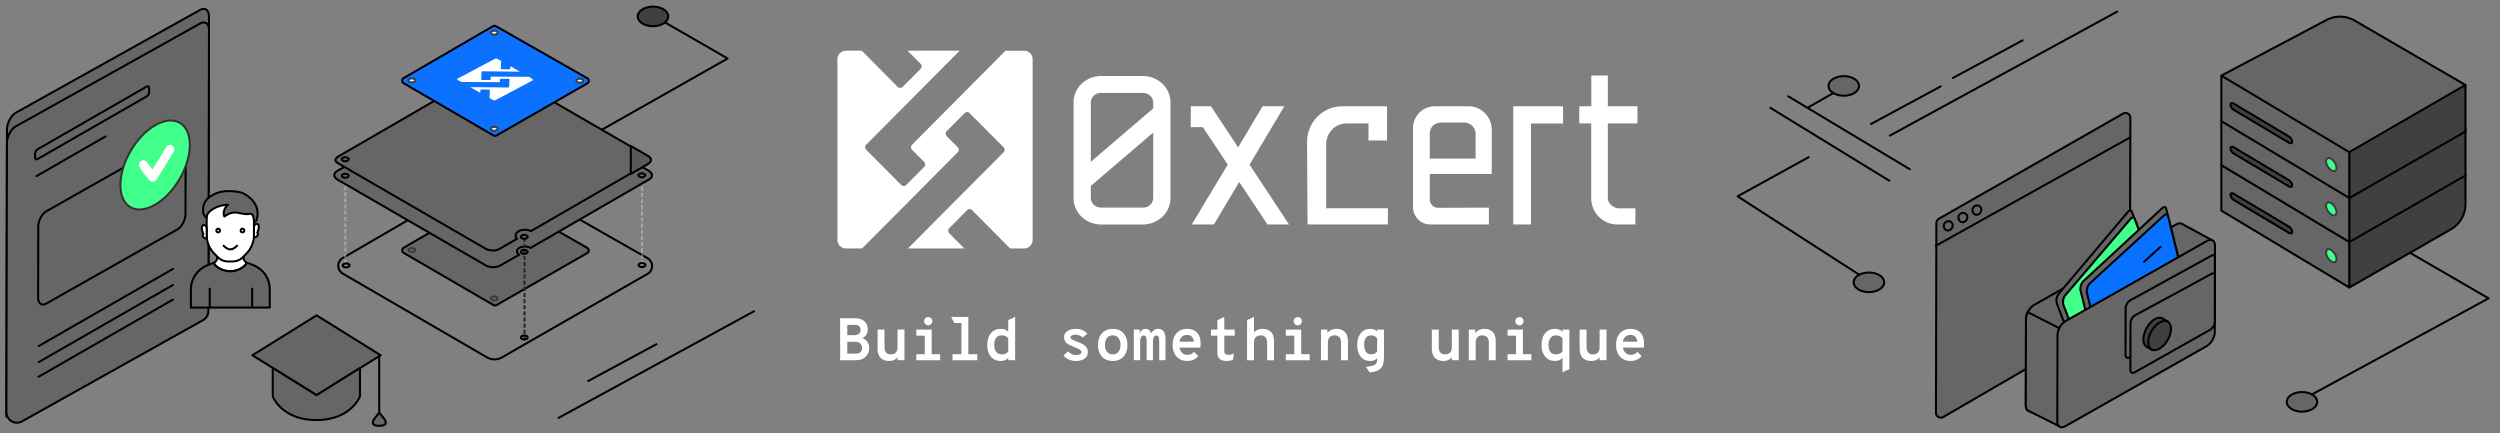 <svg viewBox="0 0 854 148" xmlns="http://www.w3.org/2000/svg" fill-rule="evenodd" clip-rule="evenodd" stroke-linejoin="round" stroke-miterlimit="1.414">
    <rect x="0" y="0" width="854" height="148" fill="#808080" stroke="none"/>
    <path d="M533.943 36.306h-17.015v40.381h6.056V42.199h10.969l-.01-5.893zm5.549 0h4.1V25.808h5.636v10.498h10.12v5.836h-10.12v25.51c0 2.087 2.343 3.512 3.619 3.512h5.807v5.523h-6.187a8.857 8.857 0 01-6.305-2.646 9.096 9.096 0 01-2.612-6.389V42.159h-4.09l.032-5.853zm-92.834 40.381h27.44v-5.543h-21.071V49.267c0-1.887.74-3.696 2.056-5.03a6.977 6.977 0 014.965-2.084h7.426v5.82h6.342V36.306h-15.284c-3.206 0-6.28 1.295-8.54 3.599a12.29 12.29 0 00-3.5 8.675l.166 28.107zm-23.721-26.351l8.381-14.03h7.404l-11.883 19.939 13.501 20.442h-7.369l-9.652-14.535-8.662 14.535h-7.555l12.289-20.45-8.502-12.802-4.144-.015.055-7.114h6.871l9.266 14.03zm65.467 9.095v8.677c0 .764.3 1.497.834 2.037.531.538 1.256.84 2.012.839 6.249-.018 17.354-.06 17.354-.06v5.763h-19.999c-3.275 0-5.929-2.689-5.929-6.007V43.856c0-2.003.785-3.923 2.182-5.339a7.404 7.404 0 015.269-2.211h11.525c2.102 0 4.118.846 5.604 2.352a8.09 8.09 0 012.321 5.678v15.095h-21.173zm0-5.262h15.674v-8.328c0-2.203-1.735-3.989-3.875-3.989h-7.715c-2.554 0-4.084 1.645-4.084 3.989v8.328zM349.84 17.319c1.6 0 2.899 1.306 2.899 2.916v61.727a2.925 2.925 0 01-2.899 2.916h-4.765L332.08 71.805a1.207 1.207 0 00-1.708 0l-6.122 6.158a1.227 1.227 0 000 1.718l5.165 5.197h-19.268l25.684-25.838a.01.01 0 01.007-.003.01.01 0 01.007.003.01.01 0 00.007.003c.002 0 .005-.001.006-.003l6.969-7.011a1.227 1.227 0 000-1.718l-11.601-11.672a1.207 1.207 0 00-1.708 0l-6.122 6.159a1.227 1.227 0 000 1.718l3.758 3.781a1.227 1.227 0 010 1.718l-32.666 32.863h-5.523a2.925 2.925 0 01-2.899-2.916V20.235a2.922 2.922 0 012.899-2.916h5.408l12.283 12.357a1.207 1.207 0 001.709 0l6.121-6.159a1.227 1.227 0 000-1.718l-4.453-4.48h17.789l-31.927 32.119a1.227 1.227 0 000 1.718l11.957 12.029a1.207 1.207 0 001.708 0l6.122-6.159a1.227 1.227 0 000-1.718l-4.127-4.152a1.227 1.227 0 010-1.718l31.927-32.119h6.358zm49.991 17.635c0-4.966-4.235-8.991-9.459-8.991h-14.184c-5.225 0-9.46 4.025-9.46 8.991v32.747c0 4.965 4.235 8.99 9.46 8.99h14.184c5.224 0 9.459-4.025 9.459-8.99V34.954zm-5.897 10.335l-21.309 18.224v4.093c0 1.826 1.557 3.306 3.478 3.306h14.353c1.921 0 3.478-1.48 3.478-3.306V45.289zm0-8.25v-1.991c0-1.826-1.557-3.306-3.478-3.306h-14.353c-1.921 0-3.478 1.48-3.478 3.306v20.214l21.309-18.223z" fill="#fff"/>
    <path d="M286.995 123.055v-14.344h4.836c1.612 0 2.78.366 3.504 1.097.724.731 1.086 1.642 1.086 2.735 0 1.407-.622 2.391-1.865 2.951.765.26 1.349.697 1.752 1.311a3.66 3.66 0 01.605 2.05c0 1.147-.386 2.134-1.158 2.961-.772.826-1.978 1.239-3.617 1.239h-5.143zm2.438-8.545h2.07c.82 0 1.438-.16 1.854-.481.417-.321.625-.762.625-1.322 0-1.161-.696-1.742-2.09-1.742h-2.459v3.545zm0 6.291h2.869c.779 0 1.335-.188 1.67-.563.335-.376.502-.83.502-1.363 0-1.421-.922-2.131-2.766-2.131h-2.275v4.057zm14.242 2.5c-1.161 0-2.101-.345-2.818-1.035-.717-.689-1.076-1.793-1.076-3.309v-6.373h2.357v5.861c0 1.735.717 2.602 2.151 2.602 1.544 0 2.316-.854 2.316-2.561v-5.902h2.356v10.471h-2.356v-1.004c-.669.834-1.646 1.25-2.93 1.25zm13.401-12.172c-.382 0-.71-.136-.984-.409a1.368 1.368 0 01-.409-1.005c0-.396.136-.727.409-.993.274-.267.602-.4.984-.4.396 0 .731.133 1.004.4.273.266.41.597.41.993 0 .397-.137.731-.41 1.005a1.366 1.366 0 01-1.004.409zm1.189 9.857h2.889v2.069h-8.135v-2.069h2.889v-6.332h-2.889v-2.07h5.246v8.402zm12.52 0h3.053v2.069h-8.463v-2.069h3.053V110.33h-2.438l-1.086-2.069h5.881v12.725zm11.085 2.315c-1.434 0-2.561-.481-3.381-1.444-.819-.964-1.229-2.313-1.229-4.047 0-1.681.42-3.013 1.26-3.996.84-.984 1.937-1.476 3.289-1.476 1.12 0 1.988.335 2.602 1.004v-3.995l2.357-1.086v14.794h-2.357v-.799c-.218.287-.556.533-1.014.738a3.694 3.694 0 01-1.527.307zm.328-2.254c1.025 0 1.763-.341 2.213-1.024v-4.427c-.491-.683-1.243-1.024-2.254-1.024-.806 0-1.427.28-1.864.84-.438.56-.656 1.359-.656 2.398 0 .983.222 1.769.666 2.356.444.587 1.076.881 1.895.881zm25.348 2.254a5.962 5.962 0 01-2.459-.502c-.751-.335-1.352-.789-1.803-1.363l1.537-1.393c.86.833 1.81 1.25 2.848 1.25.505 0 .922-.089 1.25-.266.328-.178.492-.444.492-.799 0-.205-.099-.4-.297-.584a2.657 2.657 0 00-.687-.462 25.174 25.174 0 00-1.147-.491 1.626 1.626 0 00-.134-.062c-.034-.013-.078-.031-.133-.051a2.43 2.43 0 00-.143-.051 41.994 41.994 0 01-1.127-.502 10.039 10.039 0 01-.892-.492c-.348-.212-.601-.413-.758-.605a2.93 2.93 0 01-.42-.727 2.546 2.546 0 01-.184-.994c0-.888.382-1.588 1.147-2.1s1.728-.769 2.89-.769c1.625 0 2.93.554 3.913 1.66l-1.577 1.291c-.752-.628-1.558-.942-2.418-.942-.533 0-.96.078-1.281.235-.321.157-.482.379-.482.666 0 .137.055.27.164.4.11.129.301.266.574.41.273.143.499.252.676.327.178.076.478.195.902.359 1.257.505 2.09.915 2.5 1.229.724.574 1.093 1.319 1.106 2.234 0 .97-.365 1.728-1.096 2.275-.731.546-1.718.819-2.961.819zm12.561 0c-1.544 0-2.766-.488-3.668-1.465-.901-.977-1.352-2.312-1.352-4.006 0-1.68.451-3.016 1.352-4.006.902-.99 2.124-1.486 3.668-1.486 1.557 0 2.784.496 3.678 1.486.895.99 1.343 2.326 1.343 4.006 0 1.68-.448 3.012-1.343 3.996-.894.983-2.121 1.475-3.678 1.475zm0-2.254c.847 0 1.499-.287 1.957-.86.458-.574.687-1.36.687-2.357 0-.997-.229-1.79-.687-2.377-.458-.587-1.11-.881-1.957-.881-.833 0-1.482.294-1.947.881-.464.587-.696 1.38-.696 2.377 0 .984.232 1.766.696 2.346.465.581 1.114.871 1.947.871zm15.471-8.709c.874 0 1.52.304 1.936.912.417.608.625 1.629.625 3.064v6.741h-2.151v-6.393c0-.738-.068-1.267-.205-1.588-.137-.321-.389-.482-.758-.482-.355 0-.639.185-.851.554-.211.369-.317.881-.317 1.537v6.372h-2.152v-6.454c0-1.339-.328-2.009-.983-2.009-.383 0-.687.185-.912.554-.226.369-.338.881-.338 1.537v6.372h-2.152v-10.471h2.008v1.394c.383-1.093 1.073-1.64 2.07-1.64.437 0 .823.151 1.158.451.334.301.57.656.707 1.066.628-1.011 1.4-1.517 2.315-1.517zm14.549 4.959c0 .601-.027 1.079-.082 1.435h-7.131c.15.765.454 1.369.912 1.813.457.444 1.048.666 1.772.666.916 0 1.687-.341 2.316-1.024l1.414 1.495c-.984 1.08-2.234 1.619-3.75 1.619-1.544 0-2.763-.498-3.658-1.496-.895-.997-1.342-2.329-1.342-3.995 0-1.694.451-3.03 1.352-4.007.902-.976 2.118-1.465 3.648-1.465 1.339 0 2.431.42 3.278 1.261.847.84 1.271 2.073 1.271 3.698zm-7.234-.574h4.918c-.068-.765-.31-1.342-.727-1.731a2.128 2.128 0 00-1.506-.584c-.752 0-1.356.205-1.814.615-.457.41-.748.976-.871 1.7zm16.045 6.578c-2.049 0-3.074-.949-3.074-2.848v-5.799h-2.192v-2.07h2.192v-3.196l2.357-1.127v4.323h3.565v2.07h-3.565v5.348c0 .806.492 1.209 1.475 1.209.574 0 1.175-.164 1.804-.492l-.287 2.111c-.601.314-1.36.471-2.275.471zm7.07-.246v-13.708l2.356-1.086v5.348c.683-.847 1.674-1.271 2.971-1.271 1.148 0 2.08.345 2.797 1.035.718.69 1.076 1.786 1.076 3.289v6.393h-2.356v-5.901c0-.902-.202-1.558-.605-1.967-.403-.41-.925-.615-1.567-.615-.683 0-1.24.198-1.67.594-.431.396-.646 1.045-.646 1.947v5.942h-2.356zm17.294-11.926a1.342 1.342 0 01-.983-.409 1.365 1.365 0 01-.41-1.005c0-.396.136-.727.41-.993.273-.267.601-.4.983-.4.396 0 .731.133 1.004.4.274.266.41.597.41.993 0 .397-.136.731-.41 1.005a1.366 1.366 0 01-1.004.409zm1.189 9.857h2.889v2.069h-8.135v-2.069h2.889v-6.332h-2.889v-2.07h5.246v8.402zm12.09-8.648c1.147 0 2.079.345 2.797 1.035.717.69 1.075 1.786 1.075 3.289v6.393h-2.356v-5.901c0-.902-.198-1.558-.594-1.967-.396-.41-.922-.615-1.578-.615-1.544 0-2.316.847-2.316 2.541v5.942h-2.356v-10.471h2.172v1.291c.205-.41.604-.768 1.199-1.076a4.198 4.198 0 011.957-.461zm11.27 14.877l-1.271-1.926c1.462-.109 2.47-.335 3.023-.676.553-.342.83-.895.83-1.66v-.615c-.56.642-1.373.963-2.439.963-1.284 0-2.329-.475-3.135-1.424-.806-.949-1.209-2.305-1.209-4.067 0-1.681.403-3.013 1.209-3.996.806-.984 1.865-1.476 3.176-1.476.997 0 1.797.301 2.398.902v-.656h2.356v9.365c0 1.789-.372 3.084-1.117 3.883-.744.799-2.018 1.26-3.821 1.383zm.553-6.168c.888 0 1.564-.355 2.029-1.065v-4.365c-.492-.697-1.168-1.045-2.029-1.045-.779 0-1.373.277-1.783.83-.41.553-.614 1.356-.614 2.408 0 .997.208 1.786.625 2.366.416.581 1.007.871 1.772.871zm24.61 2.254c-1.161 0-2.1-.345-2.818-1.035-.717-.689-1.075-1.793-1.075-3.309v-6.373h2.356v5.861c0 1.735.717 2.602 2.152 2.602 1.543 0 2.315-.854 2.315-2.561v-5.902h2.357v10.471h-2.357v-1.004c-.669.834-1.646 1.25-2.93 1.25zm14.057-10.963c1.148 0 2.08.345 2.797 1.035.717.69 1.076 1.786 1.076 3.289v6.393h-2.357v-5.901c0-.902-.198-1.558-.594-1.967-.396-.41-.922-.615-1.578-.615-1.543 0-2.315.847-2.315 2.541v5.942h-2.357v-10.471h2.172v1.291c.205-.41.605-.768 1.199-1.076a4.198 4.198 0 011.957-.461zm11.967-1.209c-.383 0-.71-.136-.984-.409a1.368 1.368 0 01-.409-1.005c0-.396.136-.727.409-.993.274-.267.601-.4.984-.4.396 0 .731.133 1.004.4.273.266.41.597.41.993 0 .397-.137.731-.41 1.005a1.366 1.366 0 01-1.004.409zm1.188 9.857h2.89v2.069h-8.135v-2.069h2.889v-6.332h-2.889v-2.07h5.245v8.402zm13.525 6.168v-4.939c-.601.724-1.455 1.086-2.562 1.086-1.366 0-2.472-.488-3.319-1.465-.847-.977-1.271-2.312-1.271-4.006 0-1.721.42-3.067 1.26-4.037.841-.97 1.971-1.455 3.392-1.455 1.052 0 1.885.349 2.5 1.045v-.799h2.356v13.504l-2.356 1.066zm-2.254-6.107c1.011 0 1.762-.348 2.254-1.045v-4.385c-.465-.697-1.202-1.045-2.213-1.045-.806 0-1.435.297-1.886.891-.45.595-.676 1.383-.676 2.367 0 1.038.215 1.834.646 2.387.43.554 1.055.83 1.875.83zm12.008 2.254c-1.162 0-2.101-.345-2.818-1.035-.717-.689-1.076-1.793-1.076-3.309v-6.373h2.357v5.861c0 1.735.717 2.602 2.151 2.602 1.544 0 2.316-.854 2.316-2.561v-5.902h2.356v10.471h-2.356v-1.004c-.67.834-1.646 1.25-2.93 1.25zm18.093-6.004c0 .601-.027 1.079-.082 1.435h-7.131c.151.765.455 1.369.912 1.813.458.444 1.049.666 1.773.666.915 0 1.687-.341 2.315-1.024l1.414 1.495c-.983 1.08-2.233 1.619-3.75 1.619-1.543 0-2.763-.498-3.657-1.496-.895-.997-1.343-2.329-1.343-3.995 0-1.694.451-3.03 1.353-4.007.901-.976 2.117-1.465 3.647-1.465 1.339 0 2.432.42 3.279 1.261.847.84 1.27 2.073 1.27 3.698zm-7.233-.574h4.918c-.068-.765-.311-1.342-.728-1.731a2.127 2.127 0 00-1.506-.584c-.751 0-1.356.205-1.813.615-.458.41-.748.976-.871 1.7z" fill="#fff" fill-rule="nonzero"/>
    <path d="M71.184 103.693L2.173 142.289l.203-98.028c.005-2.22 1.36-4.796 3.028-5.754L68.379 3.379c1.666-.958 3.015.065 3.01 2.286l-.205 98.028z" fill="#666" stroke="#000" stroke-width=".7"/>
    <path d="M69.35 109.367L7.529 143.941c-.535.3-1.139.457-1.753.457a3.627 3.627 0 01-3.592-3.592v-.007l.192-91.89c.005-2.219 1.36-4.796 3.028-5.754L68.379 8.027c1.666-.958 3.015.066 3.01 2.287l-.2 95.926a3.6 3.6 0 01-1.839 3.127z" fill="#666" stroke="#000" stroke-width=".7" stroke-linejoin="miter" stroke-miterlimit="4"/>
    <path d="M60.6 78.36l-44.834 25.365c-1.52.874-2.75-.06-2.745-2.084l.05-24.222c.004-2.025 1.241-4.375 2.761-5.249l44.834-25.367c1.52-.874 2.749.06 2.745 2.083l-.05 24.224c-.005 2.023-1.24 4.375-2.761 5.249v.001z" fill="none" stroke="#000" stroke-width=".7"/>
    <path d="M64.846 49.544c-.016 7.507-5.339 16.643-11.889 20.409-6.55 3.763-11.846.728-11.832-6.779.016-7.508 5.339-16.645 11.889-20.408 6.549-3.763 11.847-.728 11.832 6.778" fill="#41ff8b" stroke="#333" stroke-width=".7" stroke-linecap="round" stroke-miterlimit="4"/>
    <path d="M13.217 118.215l45.867-26.352-45.867 26.352zm-.01 5.496l45.865-26.352-45.865 26.352zm-.011 4.984l45.866-26.352-45.866 26.352zm36.975-95.81L12.755 54.383c-.431.247-.778-.018-.778-.59l.004-1.276c.001-.573.35-1.237.78-1.485l37.415-21.497c.432-.247.779.017.779.59l-.004 1.276c0 .573-.351 1.236-.78 1.484M12.452 60.163l23.613-13.567-23.613 13.567z" fill="none" stroke="#000" stroke-width=".7" stroke-linejoin="miter" stroke-miterlimit="4"/>
    <path d="M58.126 49.474c1.04.055 1.765 1.269 1.275 2.22-1.904 3.279-3.968 6.462-5.953 9.693-.535.823-1.799.916-2.444.158-1.794-2.335-4.239-4.669-3.301-6.142.516-.81 1.833-.917 2.478-.077l1.883 2.583 4.784-7.783c.299-.415.598-.653 1.278-.652z" fill="#fff" fill-rule="nonzero"/>
    <path d="M117.081 93.452l49.246 28.617a5.133 5.133 0 005.128.015l49.754-28.534a3.08 3.08 0 001.546-2.669 3.082 3.082 0 00-1.553-2.674l-50.065-28.53a5.133 5.133 0 00-5.116.021l-48.94 28.433a3.08 3.08 0 00-1.531 2.66 3.08 3.08 0 001.531 2.661z" fill="none" stroke="#000" stroke-width=".7" stroke-linejoin="miter" stroke-miterlimit="10"/>
    <path d="M169.219 56.132c.462-.308.462-.769 0-.923-.461-.308-1.231-.308-1.692 0-.462.308-.462.615 0 .923.461.154 1.231.154 1.692 0zm-1.692 27.432c-.462.308-.462.616 0 .923.461.308 1.231.308 1.692 0 .462-.307.462-.769 0-.923-.461-.307-1.231-.307-1.692 0z" fill="none" stroke="#3a3e40" stroke-width=".7" stroke-linecap="round" stroke-miterlimit="10"/>
    <path d="M117.959 59.719v30.275m101.365-30.052v30.296" fill="none" stroke="#bdd2db" stroke-opacity=".5" stroke-width=".7" stroke-linecap="square" stroke-linejoin="miter" stroke-miterlimit="10" stroke-dasharray=".7,1.4"/>
    <path d="M137.902 86.396l30.673 17.824c.317.184.708.185 1.025.003l30.993-17.774a1.026 1.026 0 00-.002-1.781l-31.174-17.765a1.03 1.03 0 00-1.023.004l-30.492 17.716a1.027 1.027 0 000 1.773z" fill="#666" fill-rule="nonzero" stroke="#000" stroke-width=".7" stroke-linecap="round" stroke-miterlimit="10"/>
    <path d="M139.833 84.954c-.462.308-.462.615 0 .923.461.308 1.231.308 1.692 0 .462-.308.462-.769 0-.923-.461-.308-1.231-.308-1.692 0zm28.142-16.298c-.461.307-.461.615 0 .923.462.308 1.231.308 1.693 0 .461-.308.461-.769 0-.923-.462-.308-1.231-.308-1.693 0zm0 32.822c-.461.308-.461.615 0 .923.462.308 1.231.308 1.693 0 .461-.308.461-.769 0-.923-.462-.308-1.231-.308-1.693 0z" fill="none" stroke="#3a3e40" stroke-width=".7" stroke-linecap="round" stroke-miterlimit="10"/>
    <path d="M165.988 29l-50.772 29.386c-1.385.769-1.385 2 0 2.923l50.772 29.386c1.385.77 3.539.77 4.923 0l6.462-3.692c-1.077-.616-1.077-1.693 0-2.308 1.077-.615 2.77-.615 3.847 0l40.463-23.386c1.385-.769 1.385-2 0-2.923L170.911 29c-1.384-.769-3.692-.769-4.923 0z" fill="#666" fill-rule="nonzero" stroke="#000" stroke-width=".7" stroke-linecap="round" stroke-miterlimit="10"/>
    <path d="M179.168 81.499v33.868" fill="none" stroke="#262626" stroke-width=".7" stroke-linecap="square" stroke-linejoin="miter" stroke-miterlimit="10" stroke-dasharray=".7,1.4"/>
    <path d="M168.45 85.564c-.769 0-1.693-.154-2.308-.461L115.37 55.717c-.462-.308-.769-.616-.769-1.077 0-.308.307-.77.769-1.077l50.772-29.387c.615-.307 1.385-.461 2.308-.461.769 0 1.692.154 2.308.461l50.772 29.387c.461.307.769.615.769 1.077 0 .307-.308.769-.769 1.077l-40.156 23.232a4.25 4.25 0 00-2.001-.462c-.769 0-1.538.154-2.154.462-.615.461-1.076.923-1.076 1.538 0 .462.153.769.461 1.077l-5.846 3.385c-.77.461-1.539.615-2.308.615z" fill="#666" fill-rule="nonzero" stroke="#000" stroke-width=".7" stroke-linecap="round" stroke-miterlimit="10"/>
    <path d="M117.087 53.94c-.462.307-.462.615 0 .923.461.307 1.231.307 1.692 0 .462-.308.462-.77 0-.923-.461-.308-1.231-.308-1.692 0zm0 5.641c-.462.308-.462.615 0 .923.461.308 1.231.308 1.692 0 .462-.308.462-.769 0-.923-.461-.308-1.231-.308-1.692 0zm101.301-.157c-.461.308-.461.616 0 .924.462.307 1.231.307 1.693 0 .461-.308.461-.77 0-.924-.462-.307-1.231-.307-1.693 0zM178.232 85.58c-.461.307-.461.615 0 .923.462.308 1.231.308 1.693 0 .461-.308.461-.769 0-.923-.462-.308-1.231-.308-1.693 0zm0 29.232c-.461.308-.461.615 0 .923.462.308 1.231.308 1.693 0 .461-.308.461-.769 0-.923-.462-.308-1.231-.308-1.693 0zm-60.83-24.599c-.462.308-.462.615 0 .923.461.308 1.231.308 1.692 0 .462-.308.462-.769 0-.923-.461-.308-1.231-.308-1.692 0zm60.83-9.762c-.461.308-.461.616 0 .923.462.308 1.231.308 1.693 0 .461-.307.461-.769 0-.923-.462-.307-1.231-.307-1.693 0zm40.22 9.632c-.461.307-.461.615 0 .923.462.307 1.231.307 1.693 0 .461-.308.461-.77 0-.923-.462-.308-1.231-.308-1.693 0zm-49.233-64.209c.462-.308.462-.769 0-.923-.461-.308-1.231-.308-1.692 0-.462.308-.462.615 0 .923.461.154 1.231.154 1.692 0z" fill="none" stroke="#000" stroke-width=".7" stroke-linecap="round" stroke-miterlimit="10"/>
    <path d="M221.324 53.255l-5.846-3.385v9.539l5.846-3.385c1.385-.769 1.385-2 0-2.769z" fill="#595959" fill-rule="nonzero" stroke="#000" stroke-width=".7" stroke-linecap="round" stroke-miterlimit="10"/>
    <path d="M137.902 28.445l30.673 17.823c.317.184.708.185 1.025.003l30.993-17.774a1.026 1.026 0 00-.002-1.781L169.417 8.951a1.03 1.03 0 00-1.023.004l-30.492 17.716a1.025 1.025 0 000 1.774z" fill="#0c71ff" fill-rule="nonzero" stroke="#000" stroke-width=".7" stroke-linejoin="miter" stroke-miterlimit="10"/>
    <path d="M139.833 27.002c-.462.308-.462.616 0 .923.461.308 1.231.308 1.692 0 .462-.307.462-.769 0-.923-.461-.307-1.231-.307-1.692 0zm28.142-16.298c-.461.308-.461.615 0 .923.462.308 1.231.308 1.693 0 .461-.308.461-.769 0-.923-.462-.308-1.231-.308-1.693 0zm29.233 16.411c-.462.308-.462.615 0 .923.461.308 1.231.308 1.692 0 .462-.308.462-.769 0-.923-.461-.308-1.231-.308-1.692 0zm-29.233 16.411c-.461.308-.461.616 0 .923.462.308 1.231.308 1.693 0 .461-.307.461-.769 0-.923-.462-.308-1.231-.308-1.693 0z" fill="#fff" fill-rule="nonzero" stroke="#3a3e40" stroke-width=".7" stroke-linecap="round" stroke-miterlimit="10"/>
    <path d="M180.714 26.244l-12.665-.074c-.222 0-.406.095-.412.217l-.032.733c-.005.116-.19.218-.411.218l-2.43-.014c-.222-.007-.397-.102-.392-.224l.113-2.533c.006-.122.192-.217.415-.217l12.722.135-3.27-1.86-.038.842c-.005.122-.193.224-.417.217l-2.436-.027c-.219-.007-.391-.109-.386-.224l.117-2.608-1.241-.706c-.252-.143-.674-.143-.938-.007l-12.622 6.696c-.264.143-.274.373-.023.516l1.18.672 12.817.075c.221 0 .405-.095.411-.217l.032-.734c.005-.122.19-.217.411-.217l2.43.014c.221.006.397.101.391.224l-.112 2.533c-.006.122-.193.217-.415.217l-12.875-.136 3.42 1.942.04-.923c.006-.129.194-.224.418-.218l2.436.028c.219.006.391.102.385.224l-.119 2.682 1.167.672c.252.143.673.143.938.007l12.621-6.696c.265-.142.275-.373-1.23-1.229z" fill="#fff"/>
    <g stroke-width=".7">
        <path d="M83.321 87.246c-.52 1.145.25 2.062.952 2.526-.738 1.543-3.135 2.862-5.595 2.862s-5.085-1.33-5.594-2.862c.703-.399 1.482-1.375.941-2.526h9.296z" fill="#fff" stroke="#000" stroke-linecap="round" stroke-miterlimit="4"/>
        <path d="M79.445 89.318h-1.518a4.96 4.96 0 01-3.514-1.468l-1.16-1.143a9.17 9.17 0 01-2.656-6.459v-6.014c0-8.069 16.163-8.069 16.163 0v6.014a9.175 9.175 0 01-2.656 6.459l-1.139 1.147a4.964 4.964 0 01-3.52 1.464z" fill="#fff" fill-rule="nonzero" stroke="#000" stroke-linecap="round" stroke-miterlimit="4"/>
        <path d="M70.597 81.409v-3.29c0-1.096-.833-1.462-1.345-1.096-.817.559.225 2.924.225 2.924-.606.38.078 1.729 1.12 1.462zm16.163-.415v-3.289c0-1.097.828-1.463 1.344-1.097.818.559-.224 2.924-.224 2.924.609.38-.078 1.733-1.12 1.462z" fill="#fff" stroke="#000" stroke-linecap="round" stroke-miterlimit="4"/>
        <path d="M82.806 65.921c2.715 1.166 6.338 4.423 4.852 9.227-.219.713-.535.463-.888.399 0 0-.056-2.803-1.408-2.514-3.218.685-4.802-1.937-8.71.938-.542-.903-.169-2.953 1.207-4.03-3.221 0-7.284 2.001-7.284 4.404 0 0-1.077-.806-1.165-1.601-.405-3.588 1.413-5.414 4.589-6.783 2.586-1.115 7.36-.66 8.807-.04z" fill="#666" fill-rule="nonzero" stroke="#000" stroke-linecap="round" stroke-miterlimit="4"/>
        <circle cx="82.823" cy="78.75" r=".622" fill="none" stroke="#000" stroke-linecap="round" stroke-miterlimit="4"/>
        <circle cx="74.534" cy="78.75" r=".622" fill="none" stroke="#000" stroke-linecap="round" stroke-miterlimit="4"/>
        <path d="M86.693 90.624s-2.393-.942-2.301-.889c-.751 1.592-3.282 2.963-5.714 2.963-2.431 0-5.161-1.371-5.72-2.945l-2.202.906c-3.344 1.352-5.535 4.572-5.547 8.153v6.255h26.938v-6.326c-.009-3.546-2.157-6.743-5.454-8.117z" fill="#666" fill-rule="nonzero" stroke="#000" stroke-linecap="round" stroke-miterlimit="4"/>
        <path d="M71.633 104.892V98.6m14.505 6.292V98.6m-5.18-14.669s-1.022 1.243-2.28 1.243c-1.258 0-2.279-1.243-2.279-1.243" fill="none" stroke="#000" stroke-linecap="round" stroke-miterlimit="4"/>
        <path d="M129.558 145.453c3.557 0 1.754-2.273 1.754-2.273l-1.754-2.273-1.753 2.273s-1.802 2.273 1.753 2.273zm.484-24.094s-8.609 5.32-12.489 7.737c-3.417 2.128-9.406 5.902-9.406 5.902l-21.931-13.64 21.932-13.638 21.895 13.639h-.001zm-.502 0v19.689" fill="#666" stroke="#000" stroke-linecap="round" stroke-miterlimit="4"/>
        <path d="M122.966 125.735v9.687s-3.062 8.076-14.9 8.076c-11.839 0-14.901-8.076-14.901-8.076v-9.742l14.983 9.318s5.988-3.774 9.404-5.902c1.399-.872 3.411-2.12 5.414-3.36v-.001z" fill="#666" stroke="#000" stroke-linecap="round" stroke-miterlimit="4"/>
        <path d="M222.149 4.761l26.396 15.222-42.99 24.354" fill="none" stroke="#000" stroke-linejoin="miter" stroke-miterlimit="10"/>
        <ellipse cx="223.058" cy="5.61" rx="5.213" ry="3.352" fill="#404040" stroke="#000" stroke-linecap="round" stroke-miterlimit="10"/>
        <path d="M190.526 142.895L257.8 106.2m-57.124 24.09l23.808-12.843" fill="none" stroke="#000" stroke-linejoin="miter" stroke-miterlimit="10"/>
        <path d="M725.377 38.735l-62.943 35.926c-.59.27-.972.861-.973 1.51l-.137 64.841v.004c0 .913.752 1.665 1.665 1.665.244 0 .484-.054.705-.157l62.916-36.532c.583-.272.958-.86.96-1.504l.165-64.235v-.004c0-.913-.751-1.665-1.664-1.665-.239 0-.476.051-.693.151h-.001z" fill="#666" stroke="#000" stroke-linejoin="miter" stroke-miterlimit="4"/>
        <path d="M675.222 73.367c-.788 0-1.429-.713-1.432-1.594v-.005c0-.871.717-1.588 1.589-1.588h.001c.88 0 1.52.713 1.431 1.593-.09.881-.801 1.594-1.589 1.594zm-4.792 2.552c-.788 0-1.428-.713-1.431-1.594v-.005c0-.871.717-1.588 1.588-1.588h.001c.88 0 1.521.713 1.432 1.593-.09.881-.802 1.594-1.59 1.594zm-4.994 2.824c-.788 0-1.429-.714-1.432-1.594v-.005c0-.872.717-1.589 1.589-1.589h.001c.88 0 1.52.714 1.431 1.594-.09.88-.801 1.594-1.589 1.594zm62.146-31.768l-66.288 36.969 66.288-36.969z" fill="none" stroke="#000" stroke-linejoin="miter" stroke-miterlimit="4"/>
        <path d="M703.362 144.424l-.293-5.304 40.672-28.217c1.529-.882 2.772-3.027 2.776-4.791l4.49-21.917 4.434-2.246-10.144-5.501c-.499-.262-1.172-.215-1.918.216l-48.522 27.497c-1.529.883-2.772 3.028-2.776 4.791l-.074 29.537c-.002.904.322 1.529.844 1.809l10.511 4.126z" fill="#666" fill-rule="nonzero" stroke="#000" stroke-linejoin="miter" stroke-miterlimit="4"/>
        <path d="M703.362 145.565l-.293-5.304.074-25.945c.149-1.027.298-1.738.446-2.133l-10.906-5.558c-.4 1.053-.601 1.828-.602 2.327l-.074 29.537c-.002.904.322 1.529.844 1.809l10.511 5.267zm-.686-41.752c-.391-1.028-.149-2.553.539-3.408l23.357-27.65c.69-.854 1.336-1.31 1.728-.283l6.558 17.214c.392 1.028.15 2.554-.539 3.408l-23.127 28.247c-.689.854-1.565.713-1.957-.315l-6.559-17.213z" fill="#666" fill-rule="nonzero" stroke="#000" stroke-linejoin="miter" stroke-miterlimit="4"/>
        <path d="M704.927 104.319c-.391-1.027-.149-2.553.539-3.407l22.024-25.767c.689-.854 1.335-1.31 1.727-.283l6.558 17.214c.392 1.028.151 2.553-.538 3.408l-21.794 26.364c-.689.855-1.566.713-1.957-.315l-6.559-17.214z" fill="#fff" fill-rule="nonzero" stroke="#333"/>
        <path d="M704.927 104.319c-.391-1.027-.149-2.553.539-3.407l22.024-25.767c.689-.854 1.335-1.31 1.727-.283l6.558 17.214c.392 1.028.151 2.553-.538 3.408l-21.794 26.364c-.689.855-1.566.713-1.957-.315l-6.559-17.214z" fill="#41ff8b" fill-rule="nonzero" stroke="#000" stroke-linejoin="miter" stroke-miterlimit="4"/>
        <path d="M710.741 99.354c-.263-1.068.162-2.552.951-3.316l26.552-24.597c.788-.764 1.486-1.139 1.749-.071l4.412 17.885c.263 1.068-.162 2.553-.95 3.317l-26.397 25.218c-.788.763-1.641.517-1.904-.551l-4.413-17.885z" fill="#666" fill-rule="nonzero" stroke="#000" stroke-linejoin="miter" stroke-miterlimit="4"/>
        <path d="M712.914 100.131c-.263-1.067.162-2.552.95-3.316l24.999-22.89c.788-.764 1.486-1.139 1.75-.071l4.412 17.885c.263 1.068-.163 2.553-.951 3.317l-24.844 23.511c-.788.764-1.641.518-1.904-.551l-4.412-17.885z" fill="#0971ff" fill-rule="nonzero" stroke="#000" stroke-linejoin="miter" stroke-miterlimit="4"/>
        <path d="M702.842 114.451c.004-1.764 1.247-3.909 2.776-4.791l48.265-27.336c1.528-.883 2.764-.169 2.76 1.595l-.075 29.537c-.003 1.764-1.247 3.909-2.776 4.791l-48.265 27.336c-1.529.883-2.763.168-2.76-1.595l.075-29.537z" fill="#666" fill-rule="nonzero" stroke="#000" stroke-linejoin="miter" stroke-miterlimit="4"/>
        <path d="M726.117 105.225c.002-.954.671-2.114 1.495-2.591l27.502-15.126c.823-.477 1.489-.646 1.487.307l-.04 15.975c-.003.954-.672 2.114-1.495 2.591l-27.503 15.681c-.823.477-1.489.091-1.486-.862l.04-15.975z" fill="#666" fill-rule="nonzero" stroke="#000" stroke-linejoin="miter" stroke-miterlimit="4"/>
        <path d="M727.782 110.335c.002-.954.671-2.114 1.495-2.591l25.837-14.016c.823-.477 1.489-.646 1.487.307l-.04 15.975c-.003.954-.672 2.114-1.495 2.591l-25.838 14.571c-.823.477-1.489.091-1.486-.862l.04-15.975z" fill="#666" fill-rule="nonzero" stroke="#000" stroke-linejoin="miter" stroke-miterlimit="4"/>
        <path d="M740.62 110.039c.965 1.186.229 3.341-1.076 5.669-1.306 2.329-2.75 4.063-4.229 3.796l-.058.103-1.965-1.168c-1.487-.885-1.48-3.767.017-6.438 1.497-2.671 3.917-4.118 5.406-3.234l1.964 1.168-.059.104z" fill="#404040" fill-rule="nonzero" stroke="#000" stroke-linejoin="miter" stroke-miterlimit="4"/>
        <path d="M740.486 109.873c-1.512-.868-3.972.551-5.494 3.169-1.521 2.618-1.529 5.443-.016 6.31 1.513.868 3.972-.551 5.495-3.169 1.52-2.618 1.528-5.443.015-6.31" fill="#404040" fill-rule="nonzero" stroke="#000" stroke-linejoin="miter" stroke-miterlimit="4"/>
        <path d="M842.207 59.613v10.08a10.01 10.01 0 01-5.03 8.677L802.5 98.231V82.487" fill="#404040" fill-rule="nonzero" stroke="#000" stroke-linecap="round" stroke-miterlimit="10"/>
        <path d="M802.5 82.809v15.386l-43.688-26.241V56.21" fill="#666" stroke="#000" stroke-linecap="round" stroke-miterlimit="10"/>
        <path d="M802.5 82.55l-43.688-26.144 40.775-21.576 42.582 24.761L802.5 82.55z" fill="none" stroke="#3a3e40" stroke-linecap="round" stroke-miterlimit="10"/>
        <path d="M842.207 44.076v15.877L802.5 82.695V66.95" fill="#404040" fill-rule="nonzero" stroke="#000" stroke-linecap="round" stroke-miterlimit="10"/>
        <path d="M802.5 67.273v15.386l-43.688-26.241V40.674" fill="#666" fill-rule="nonzero" stroke="#000" stroke-linecap="round" stroke-miterlimit="10"/>
        <path d="M802.5 67.013l-43.688-26.144 40.775-21.576 42.582 24.762L802.5 67.013z" fill="none" stroke="#3a3e40" stroke-linecap="round" stroke-miterlimit="10"/>
        <path d="M842.207 29.041v15.877L802.5 67.66V51.915" fill="#404040" fill-rule="nonzero" stroke="#000" stroke-linecap="round" stroke-miterlimit="10"/>
        <path d="M802.5 52.238v15.386l-43.688-26.241V25.917M802.5 51.978l-43.688-26.144 35.869-18.98a10.013 10.013 0 019.704.194l37.784 21.972L802.5 51.978z" fill="#666" fill-rule="nonzero" stroke="#000" stroke-linecap="round" stroke-miterlimit="10"/>
        <path d="M794.565 55.088c0 1.073.804 2.447 1.795 3.066.991.619 1.795.251 1.795-.822 0-1.074-.804-2.447-1.795-3.067-.991-.619-1.795-.25-1.795.823zm0 15.142c0 1.073.804 2.447 1.795 3.066.991.619 1.795.25 1.795-.823s-.804-2.447-1.795-3.066c-.991-.619-1.795-.25-1.795.823zm0 16c0 1.073.804 2.447 1.795 3.066.991.619 1.795.251 1.795-.823 0-1.073-.804-2.447-1.795-3.066-.991-.619-1.795-.25-1.795.823z" fill="#41ff8b" stroke="#3a3e40" stroke-linejoin="miter" stroke-miterlimit="10"/>
        <path d="M763.047 37.517c-.6-.357-1.097-1.128-1.11-1.721-.012-.592.465-.782 1.065-.424l18.891 11.262c.6.357 1.097 1.128 1.109 1.72.013.592-.464.783-1.064.425l-18.891-11.262zm0 14.925c-.6-.357-1.097-1.128-1.11-1.72-.012-.592.465-.783 1.065-.425l18.891 11.262c.6.357 1.097 1.129 1.109 1.721.013.592-.464.782-1.064.424l-18.891-11.262zm0 15.869c-.6-.358-1.097-1.129-1.11-1.721-.012-.592.465-.782 1.065-.425l18.891 11.262c.6.358 1.097 1.129 1.109 1.721.013.592-.464.782-1.064.425l-18.891-11.262z" fill="#404040" stroke="#000" stroke-linecap="round" stroke-miterlimit="1.5"/>
        <path d="M823.148 86.295l26.942 15.616-63.889 34.767" fill="none" stroke="#000" stroke-linejoin="miter" stroke-miterlimit="10"/>
        <ellipse cx="786.361" cy="137.275" rx="5.213" ry="3.352" fill="#666" stroke="#000" stroke-linecap="round" stroke-miterlimit="10"/>
        <ellipse cx="638.427" cy="96.435" rx="5.213" ry="3.352" fill="#666" stroke="#000" stroke-linecap="round" stroke-miterlimit="10"/>
        <ellipse cx="629.832" cy="29.354" rx="5.213" ry="3.352" fill="#666" stroke="#000" stroke-linecap="round" stroke-miterlimit="10"/>
        <path d="M618.045 53.565L593.56 67.07l41.746 26.908m10.257-47.645l77.631-42.344-77.631 42.344zm-6.413-3.979l23.808-12.843-23.808 12.843zm27.958-15.727l23.808-12.842-23.808 12.842zm-62.351 10.21l40.627 24.9-40.627-24.9zm6.116-3.932l41.5 24.9-41.5-24.9zM732.452 89.38l5.646-5.099-5.646 5.099zM617.426 36.837l8.795-5.028-8.795 5.028z" fill="none" stroke="#000" stroke-linejoin="miter" stroke-miterlimit="10"/>
    </g>
</svg>
